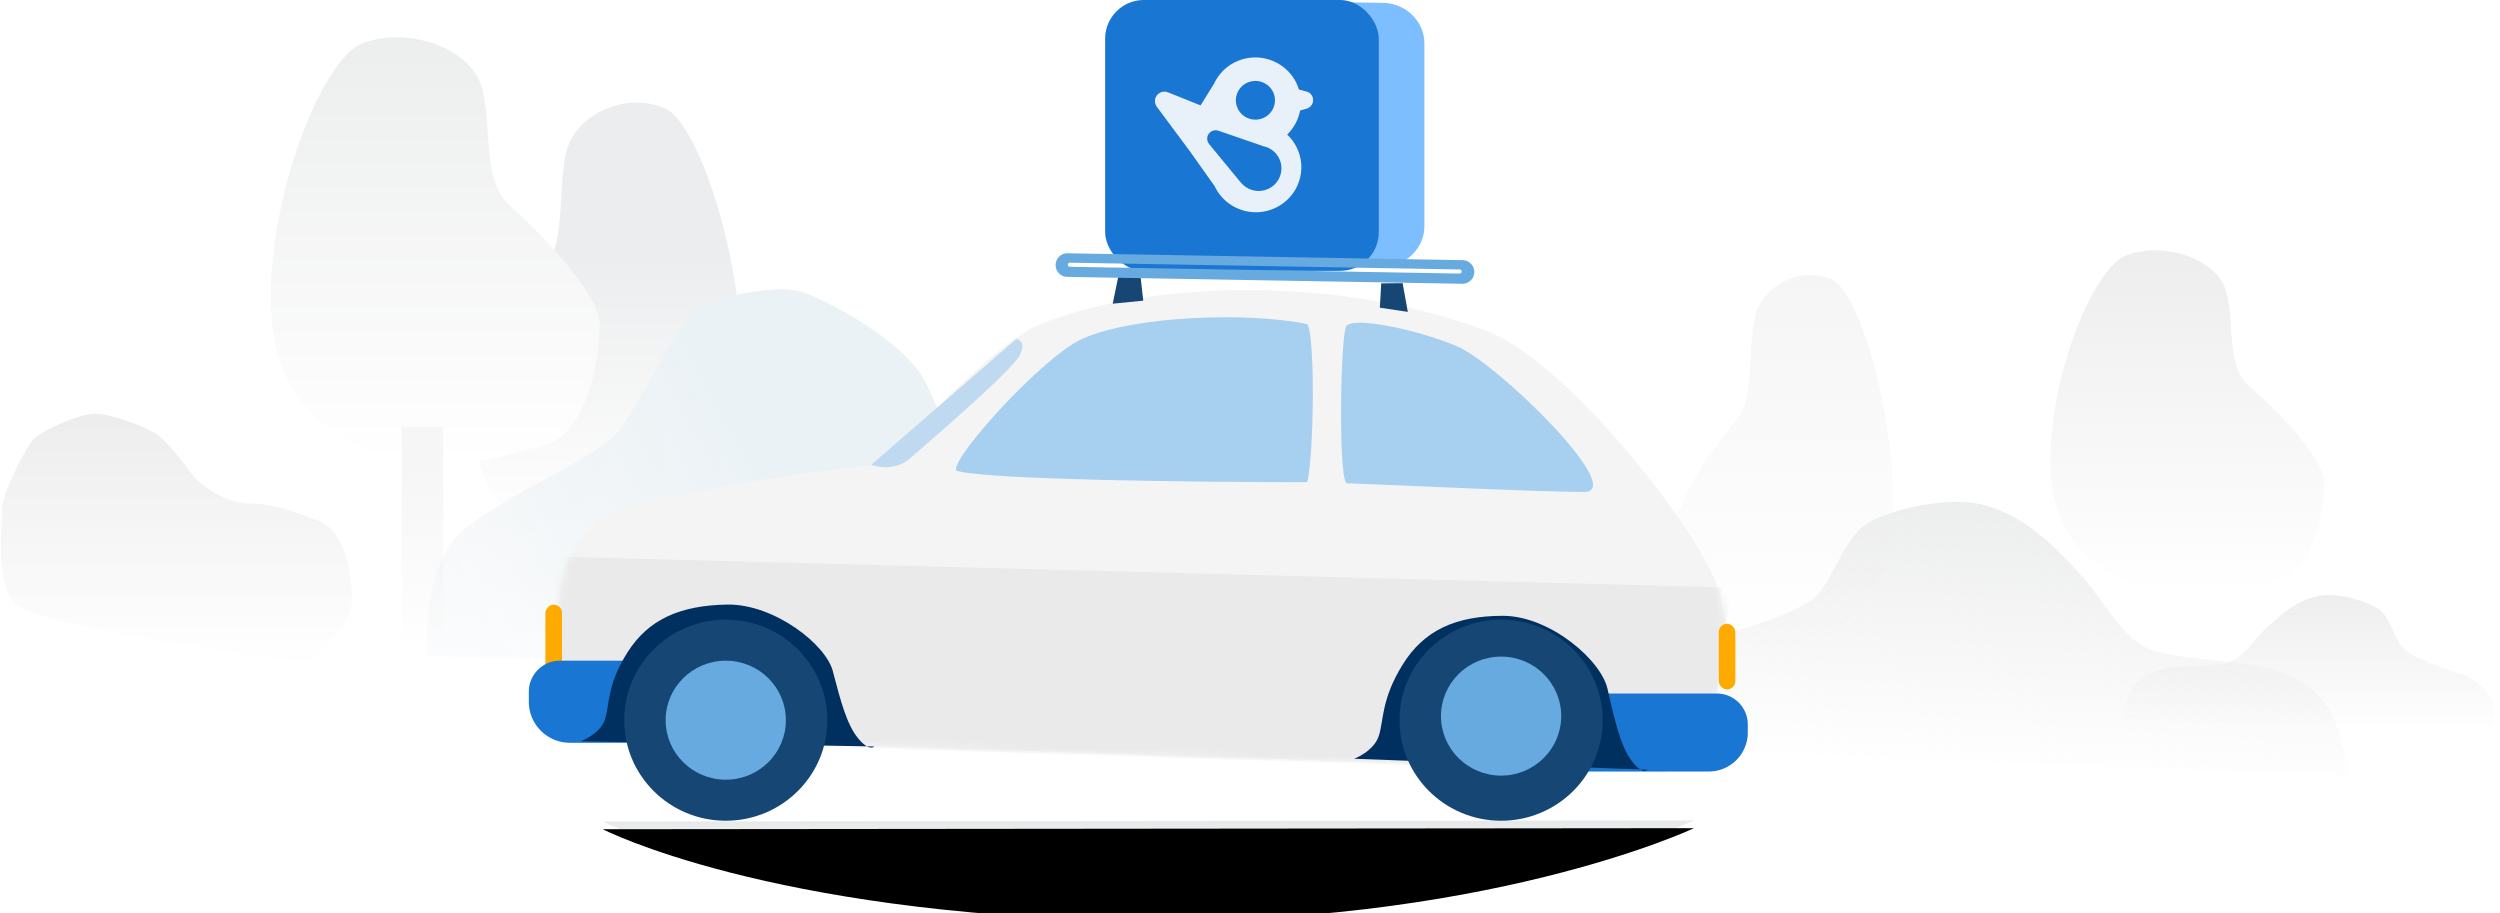<svg xmlns="http://www.w3.org/2000/svg" xmlns:xlink="http://www.w3.org/1999/xlink" width="323" height="118" viewBox="0 0 323 118">
    <defs>
        <linearGradient id="a" x1="50%" x2="50%" y1="0%" y2="100%">
            <stop offset="0%" stop-color="#E6E8E9"/>
            <stop offset="100%" stop-color="#FFF" stop-opacity="0"/>
        </linearGradient>
        <path id="b" d="M77.874 106.137L218.869 106s-27.133 12.841-73.466 11.956c-46.332-.885-67.529-11.82-67.529-11.82z"/>
        <filter id="c" width="200%" height="200%" x="-50%" y="-50%" filterUnits="objectBoundingBox">
            <feGaussianBlur in="SourceAlpha" result="shadowBlurInner1" stdDeviation="4"/>
            <feOffset dy="1" in="shadowBlurInner1" result="shadowOffsetInner1"/>
            <feComposite in="shadowOffsetInner1" in2="SourceAlpha" k2="-1" k3="1" operator="arithmetic" result="shadowInnerInner1"/>
            <feColorMatrix in="shadowInnerInner1" values="0 0 0 0 1 0 0 0 0 1 0 0 0 0 1 0 0 0 0.5 0"/>
        </filter>
        <linearGradient id="d" x1="50%" x2="50%" y1=".686%" y2="100%">
            <stop offset="0%" stop-color="#EDEDED"/>
            <stop offset="100%" stop-color="#EDEDED" stop-opacity="0"/>
        </linearGradient>
        <linearGradient id="e" x1="50%" x2="50%" y1=".686%" y2="100%">
            <stop offset="0%" stop-color="#ECEDED"/>
            <stop offset="100%" stop-color="#EDEDED" stop-opacity="0"/>
        </linearGradient>
        <linearGradient id="f" x1="50%" x2="50%" y1=".686%" y2="100%">
            <stop offset="0%" stop-color="#EDEDEE"/>
            <stop offset="100%" stop-color="#EDEDED" stop-opacity="0"/>
        </linearGradient>
        <linearGradient id="g" x1="50%" x2="50%" y1="37.42%" y2="100%">
            <stop offset="0%" stop-color="#ECEDEE"/>
            <stop offset="100%" stop-color="#FFF"/>
        </linearGradient>
        <linearGradient id="i" x1="-41.559%" x2="61.661%" y1="100%" y2="64.116%">
            <stop offset="0%" stop-color="#FFF" stop-opacity="0"/>
            <stop offset="100%" stop-color="#EBF2F6"/>
        </linearGradient>
        <path id="h" d="M55.23 84.805s-1.043-11.902 5.013-16.634c6.057-4.732 16.513-8.937 19.419-12.124 2.905-3.186 7.982-14.85 10.818-16.361 2.836-1.51 10.173-2.992 13.282-1.908 3.11 1.083 11.593 5.526 15.075 10.402 3.482 4.876 13.508 37.985 13.508 37.985l-77.115-1.36z"/>
        <linearGradient id="j" x1="50%" x2="50%" y1=".686%" y2="100%">
            <stop offset="0%" stop-color="#ECEDED"/>
            <stop offset="100%" stop-color="#FFF"/>
        </linearGradient>
        <linearGradient id="k" x1="50%" x2="50%" y1=".686%" y2="100%">
            <stop offset="0%" stop-color="#EEEFEF"/>
            <stop offset="16.488%" stop-color="#EDEDED"/>
            <stop offset="100%" stop-color="#EDEDED" stop-opacity="0"/>
        </linearGradient>
        <path id="l" d="M1.272 52.387s-2.576-6.629.093-14.016c2.67-7.387 19.405-28.97 29.952-32.84 20.64-7.57 44.67-5.976 57.449-.737 7.418 3.041 19.327 18.374 22.577 18.374s31.322 4.075 34.245 6.748c2.923 2.674 4.61 4.68 5.24 10.097.63 5.417-.63 17.966-.63 17.966L8.164 62.544 1.272 52.387z"/>
    </defs>
    <g fill="none" fill-rule="evenodd">
        <use fill="url(#a)" xlink:href="#b"/>
        <use fill="#000" filter="url(#c)" xlink:href="#b"/>
        <path fill="url(#d)" d="M274.752 94.454s-1.135-1.862-.567-3.568c.567-1.705 2.366-3.343 4.085-3.795 1.719-.452 6.76-2.263 7.732-3.576.973-1.312 1.59-3.905 2.92-4.818 1.328-.913 5.28-2.251 7.88-1.681 2.6.57 4.435 2.097 6.412 3.9 1.977 1.805 3.18 4.233 5.383 4.76 2.203.526 6.13.188 8.4.777 2.27.59 3.668 1.913 4.315 3.705.647 1.792.925 2.735.925 2.735l-47.485 1.561z" transform="matrix(-1 0 0 1 596.262 0)"/>
        <path fill="url(#e)" d="M212.8 100.047s-2.197-3.692-1.099-7.071c1.098-3.38 4.58-6.628 7.908-7.523 3.327-.896 13.084-4.485 14.968-7.087 1.883-2.602 3.078-7.741 5.65-9.55 2.572-1.81 10.222-4.462 15.255-3.333 5.033 1.13 8.583 4.158 12.41 7.733 3.827 3.575 6.155 8.387 10.42 9.431 4.265 1.044 11.863.374 16.258 1.542 4.395 1.168 7.1 3.792 8.353 7.343 1.252 3.552 1.79 5.42 1.79 5.42l-91.914 3.095z" transform="rotate(4 258.054 82.63)"/>
        <path fill="url(#f)" d="M282.817 76.879c-5.31 0-16.547-3-17.748-14.493-1.201-11.494 5.085-27.755 9.716-29.422 4.632-1.668 10.357.205 12.294 3.418 1.938 3.213.214 10.627 3.362 13.365 3.149 2.739 9.833 9.268 9.833 12.574 0 3.306-1.23 11.501-6.103 12.657-4.873 1.155-6.045 1.901-11.354 1.901z"/>
        <path fill="url(#g)" d="M78.367 68.373c-5.309 0-16.547-3.713-17.748-17.937-1.201-14.224 5.085-34.348 9.717-36.412 4.63-2.064 10.356.254 12.294 4.23 1.937 3.977.214 13.152 3.362 16.541 3.148 3.39 9.832 11.47 9.832 15.561 0 4.092-1.23 14.234-6.103 15.664-4.873 1.43-6.044 2.353-11.354 2.353z" transform="matrix(-1 0 0 1 156.294 0)"/>
        <path fill="url(#d)" d="M230.81 83.241c-4.184 0-13.038-3.214-13.984-15.528-.947-12.315 4.007-29.737 7.655-31.524 3.65-1.786 8.16.22 9.686 3.663 1.527 3.442.17 11.385 2.65 14.32 2.48 2.934 7.746 9.93 7.746 13.472s-.969 12.322-4.808 13.56c-3.84 1.239-4.763 2.037-8.946 2.037z" opacity=".557" transform="matrix(-1 0 0 1 461.271 0)"/>
        <use fill="url(#d)" xlink:href="#h"/>
        <use fill="url(#i)" style="mix-blend-mode:multiply" xlink:href="#h"/>
        <path fill="url(#d)" d="M39.438 85.667s6.038-4.103 6.038-8.27-1.327-8.94-4.204-10.051c-2.876-1.112-5.791-2.283-8.89-2.283-3.097 0-6.406-2.213-7.57-3.77-1.165-1.556-3.36-4.552-4.892-5.406-1.53-.853-5.688-2.443-7.633-2.443-1.945 0-7.01 2.178-8 3.343C3.296 57.95.278 63.62.278 65.846c0 2.225-.956 8.894 1.526 12.023 2.481 3.13 37.633 7.798 37.633 7.798z"/>
        <path fill="url(#j)" d="M56.503 59.937c-6.382 0-19.891-3.712-21.335-17.936-1.444-14.225 6.113-34.348 11.68-36.412 5.567-2.064 12.45.254 14.779 4.23 2.328 3.977.257 13.151 4.041 16.54 3.784 3.39 11.82 11.47 11.82 15.562 0 4.091-1.479 14.234-7.337 15.664-5.858 1.43-7.266 2.352-13.648 2.352z"/>
        <path fill="url(#k)" d="M51.899 55.141h5.357v29.691h-5.357z" opacity=".5"/>
        <path fill="#7CBEFF" d="M184.031 5.594c0-2.841-2.402-5.18-5.36-5.225L154.037.001c-2.96-.045-5.36 2.297-5.36 5.225v24.382c0 2.93 2.402 5.27 5.36 5.226l24.634-.369c2.96-.044 5.36-2.386 5.36-5.225V5.594z"/>
        <rect width="35.355" height="34.993" x="142.784" fill="#1976D2" rx="5"/>
        <path fill="#FFF" d="M163.671 24.477c-1.2.459-2.51.08-3.3-.836l-.006.007-4.203-5.102.006-.008a1.093 1.093 0 0 1-.123-.226 1.087 1.087 0 0 1 .631-1.41c.257-.097.527-.089.767-.004l.002-.002 5.802 2a2.941 2.941 0 0 1 2.118 1.801 2.915 2.915 0 0 1-1.694 3.78m-2.26-13.892c1.323-.432 2.75.281 3.187 1.592a2.493 2.493 0 0 1-1.609 3.155c-1.324.431-2.751-.282-3.187-1.593a2.493 2.493 0 0 1 1.608-3.154m8.04 1.693a1.15 1.15 0 0 0-.665-.454v-.004l-.977-.26c-.015-.047-.024-.094-.039-.14-1.015-3.05-4.334-4.708-7.415-3.704a5.832 5.832 0 0 0-3.473 3.05l-1.765 2.851-4.19-1.68-.002.002a1.233 1.233 0 0 0-.857-.037c-.647.211-1 .9-.786 1.541.03.094.075.18.125.26l-.007.008 4.37 5.884.01.016.014.015 3.152 4.448c1.242 2.628 4.297 3.985 7.15 3.055 3.081-1.004 4.757-4.29 3.742-7.34a5.776 5.776 0 0 0-1.54-2.403 5.817 5.817 0 0 0 1.67-3.1l.945-.277v-.01a1.14 1.14 0 0 0 .538-1.72" opacity=".898"/>
        <g transform="matrix(-1 0 0 1 225.814 30.752)">
            <g transform="translate(2.678 6.362)">
                <mask id="m" fill="#fff">
                    <use xlink:href="#l"/>
                </mask>
                <use fill="#F4F4F4" opacity=".8" xlink:href="#l"/>
                <path fill="#EAEAEA" d="M-.596 38.8l152.657-4.022.04 23.48L2.926 62.932z" mask="url(#m)"/>
            </g>
            <rect width="2.143" height="8.483" x="1.607" y="49.839" fill="#FA0" rx="1.071" transform="matrix(-1 0 0 1 5.357 0)"/>
            <rect width="2.143" height="8.77" x="153.204" y="47.369" fill="#FA0" rx="1.071"/>
            <path fill="#1976D2" d="M141.955 54.61h11.534c2.21 0 4 1.8 4 4.01v1.293a5.304 5.304 0 0 1-5.302 5.302h-10.232V54.61zM0 62.848a3.998 3.998 0 0 1 3.998-3.996H23.57v10.074H5.027A5.036 5.036 0 0 1 0 63.889v-1.04z"/>
            <path fill="#003060" d="M50.862 67.28s-2.542-.94-3.192-2.964c-.65-2.024-.302-4.707-3.063-9.175-2.76-4.468-6.878-6.33-12.974-6.33-6.095 0-12.901 5.855-13.556 9.656-.848 3.68-1.595 7.079-3.04 9.04-1.445 1.96-2.09 1.19-2.09 1.19l37.915-1.418zM150.792 65.022s-2.526-.926-3.143-2.836c-.617-1.91-.225-4.422-2.912-8.663-2.687-4.24-6.774-6.06-12.868-6.166-6.095-.107-12.996 5.269-13.713 8.824-.908 3.438-1.71 6.615-3.188 8.429-1.476 1.814-2.11 1.081-2.11 1.081l37.934-.669z"/>
            <ellipse cx="31.873" cy="62.298" fill="#164674" rx="13.124" ry="12.99"/>
            <ellipse cx="132.045" cy="62.298" fill="#164674" rx="13.124" ry="12.99"/>
            <ellipse cx="31.873" cy="61.768" fill="#67AAE0" rx="7.767" ry="7.688"/>
            <ellipse cx="132.045" cy="62.298" fill="#67AAE0" rx="7.767" ry="7.688"/>
            <path fill="#A7CFEF" d="M21.168 32.808c6.259 0 29.194-1.117 30.708-1.117 1.044-1.345.735-19.04 0-20.296-.734-1.256-8.772.294-14.164 2.523-5.393 2.23-22.285 18.89-16.544 18.89zM56.922 11.126c-1.044 1.35-.886 16.984 0 20.417 15.068 0 40.397-.306 45.07-1.41 2.434 0-10.522-14.631-16.01-17.106-6.737-3.038-21.711-3.467-29.06-1.9z"/>
            <path fill="#A7CFEF" d="M94.535 13.06s-1.412.045-.503 2.028c.908 1.983 12.074 11.529 14.24 13.407 2.168 1.879 4.997.819 4.997.819L94.535 13.06z" opacity=".677"/>
            <path fill="#174674" d="M44.595 5.832l-.67 3.712 3.615-.542-.179-3.144zM78.477 4.772l-.373 3.322 3.948.39-.763-3.712z"/>
            <path fill="#67AAE0" d="M35.339 4.413a1.528 1.528 0 0 1 1.505-1.552l51.032-.89a1.525 1.525 0 1 1 .053 3.05l-51.032.891a1.525 1.525 0 0 1-1.558-1.499zm1.627-.08a.272.272 0 0 0 .279.26l50.334-.878a.263.263 0 0 0 .269-.27.272.272 0 0 0-.278-.26l-50.335.879a.263.263 0 0 0-.269.27z"/>
        </g>
    </g>
</svg>
